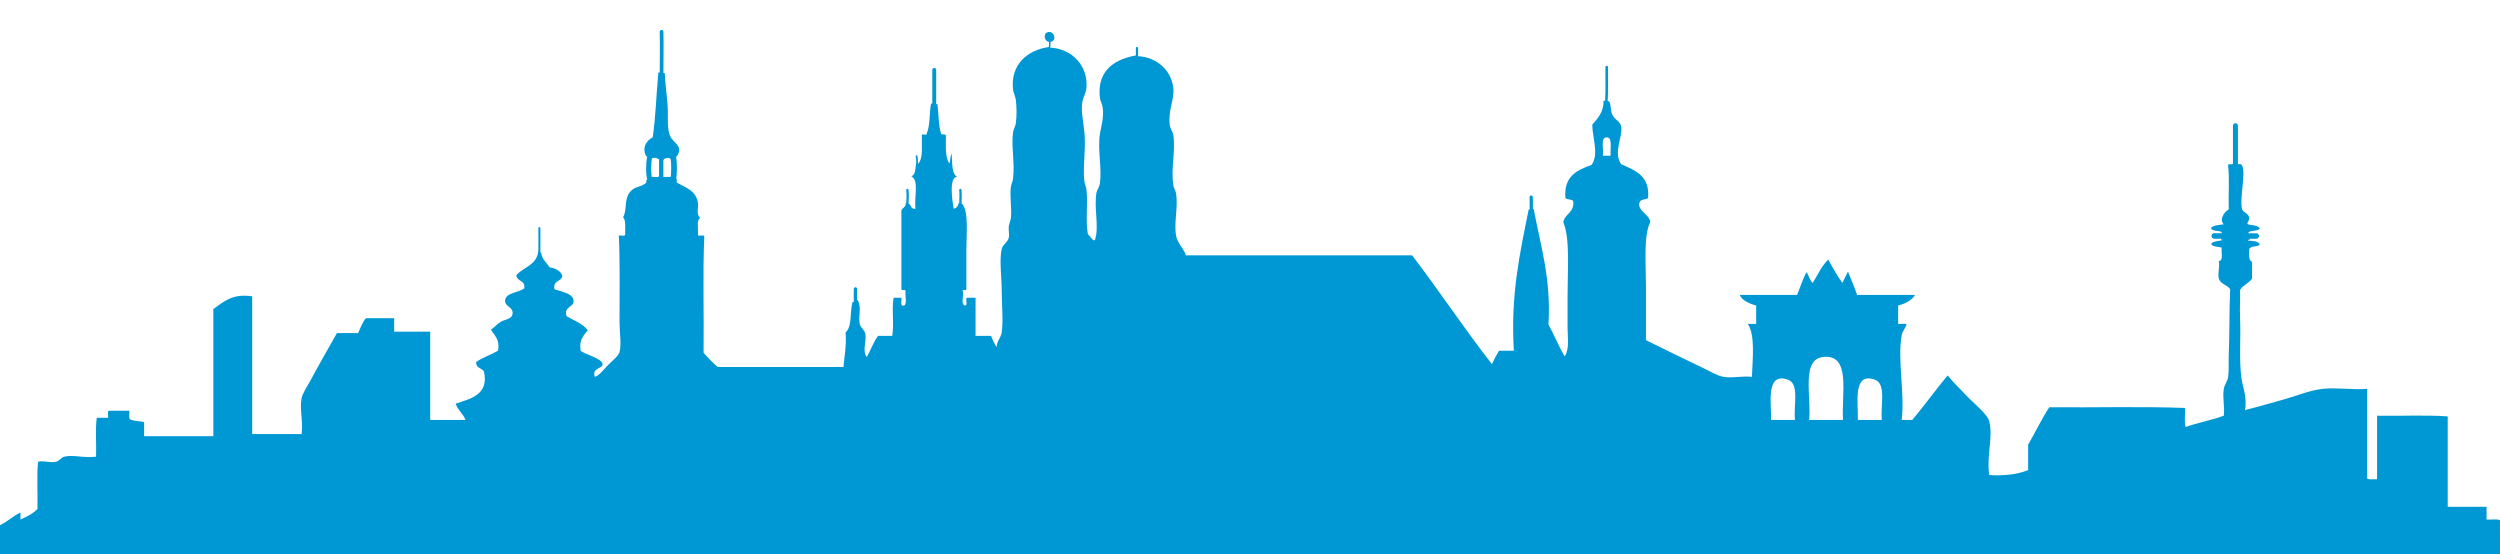 <?xml version="1.0" encoding="utf-8"?>
<!-- Generator: Adobe Illustrator 14.0.0, SVG Export Plug-In . SVG Version: 6.00 Build 43363)  -->
<!DOCTYPE svg PUBLIC "-//W3C//DTD SVG 1.1//EN" "http://www.w3.org/Graphics/SVG/1.1/DTD/svg11.dtd">
<svg version="1.1" id="skyline" xmlns="http://www.w3.org/2000/svg" xmlns:xlink="http://www.w3.org/1999/xlink" x="0px" y="0px"
	 width="849.36px" height="188.275px" viewBox="0 0 849.36 188.275" enable-background="new 0 0 849.36 188.275"
	 xml:space="preserve">
<g>
	<path fill-rule="evenodd" clip-rule="evenodd" fill="#0098d4" d="M849.36,188.275c-283.141,0-566.213,0-849.36,0
		c0-3.28,0-6.56,0-9.84c2.546-1.214,4.414-3.106,6.96-4.32c0,0.801,0,1.601,0,2.4c2.131-0.989,4.258-1.982,5.76-3.6
		c0.16-5.28-0.32-11.2,0.24-16.08c2.163-0.412,4.199,0.56,6.24,0c0.968-0.266,1.582-1.426,2.64-1.681
		c3.143-0.757,6.536,0.547,10.8,0c0.155-4.324-0.314-9.273,0.24-13.199c1.28,0,2.56,0,3.84,0c0.15-0.729-0.308-2.067,0.24-2.4
		c2.32,0,4.64,0,6.96,0c0.089,0.951-0.22,2.3,0.24,2.88c1.238,0.682,3.254,0.586,4.8,0.96c0,1.6,0,3.2,0,4.8c7.84,0,15.68,0,23.52,0
		c0-14.399,0-28.8,0-43.2c3.463-2.376,6.318-5.361,13.2-4.319c0,15.6,0,31.2,0,46.8c5.6,0,11.2,0,16.8,0
		c0.566-4.719-0.783-8.291,0-12.24c0.328-1.651,1.909-3.945,2.88-5.76c2.891-5.401,6.129-11.022,9.12-16.32c2.4,0,4.8,0,7.2,0
		c0.77-1.79,1.471-3.648,2.64-5.04c3.2,0,6.4,0,9.6,0c0,1.521,0,3.04,0,4.561c4.08,0,8.16,0,12.24,0c0,10,0,20,0,30c4,0,8,0,12,0
		c-0.828-2.133-2.605-3.315-3.36-5.521c4.697-1.65,11.497-2.814,9.6-11.04c-0.839-1.081-2.761-1.079-2.64-3.12
		c2.221-1.539,5.053-2.467,7.44-3.84c0.717-3.917-1.265-5.135-2.4-7.199c1.409-0.854,1.873-1.761,3.36-2.641
		c1.144-0.677,3.439-0.976,3.84-2.16c0.966-2.857-2.55-2.779-2.4-5.04c0.178-2.688,4.278-2.589,6.48-4.08
		c0.562-2.962-2.551-2.249-2.64-4.56c2.44-2.76,6.992-3.408,7.44-8.16l0.36,0.48h0.6c0.267,2.373,1.903,3.377,2.88,5.04
		c2.069,0.33,3.695,1.104,4.32,2.88c-0.288,2.112-3.341,1.458-2.64,4.56c2.761,0.953,6.47,1.455,6.48,4.08
		c0.008,2.031-3.478,1.915-2.4,5.04c2.469,1.531,5.517,2.483,7.2,4.8c-1.326,1.795-3.054,3.187-2.4,6.96
		c0.952,1.101,7.368,2.601,7.44,4.561c0.061,1.64-3.702,1.111-2.64,4.319c1.563-0.488,2.872-2.336,4.32-3.84
		c1.029-1.067,3.7-3.173,4.08-4.56c0.708-2.583,0-6.68,0-10.08c0-9.341,0.189-20.9-0.24-29.521c0.664-0.215,2.253,0.493,2.16-0.479
		c-0.076-2.084,0.361-4.682-0.72-5.76c1.547-2.558,0.048-6.443,2.88-9.12c1.48-1.399,3.437-1.099,5.04-2.641c0-0.319,0-0.64,0-0.96
		l1.183,0.12l0.497-1.08c0.808-0.151,2.229,0.31,2.64-0.239l0.72,0.119l0.72,0.12c0.88,0,1.76,0,2.64,0l0.78,0.841l1.14-0.12
		c0,0.399,0,0.8,0,1.199c3.145,1.758,6.622,2.759,7.2,6.96c0.244,1.774-0.686,3.61,0.72,5.04c-1.265,0.896-0.525,3.795-0.72,5.761
		c0.182,0.697,1.978-0.218,2.16,0.479c-0.556,12.725-0.083,26.478-0.24,39.601c1.54,1.66,3.043,3.356,4.8,4.8
		c14.24,0,28.48,0,42.72,0c0.325-3.835,1.079-7.241,0.72-11.76c2.34-1.9,1.351-7.13,2.4-10.32l0.96-0.08l0.72-0.64
		c1.487,2.616,0.158,5.454,0.72,8.159c0.26,1.25,1.695,2.144,1.92,3.36c0.495,2.682-1.17,5.492,0.48,7.92
		c1.332-2.348,2.242-5.118,3.84-7.2c1.6,0,3.2,0,4.8,0c0.713-3.767-0.235-9.194,0.48-12.96c0.88,0,1.76,0,2.64,0
		c0.232,0.968-0.681,3.081,0.96,2.641c1.079-0.682,0.19-3.33,0.48-4.801c0.144-0.943-1.661,0.062-1.44-0.96c0-8.8,0-17.6,0-26.399
		c0.196-1.164,1.627-1.093,1.44-2.641l0.6,0.12l0.6,0.12c0.675,0.605,0.648,1.912,2.16,1.681c-0.555-3.605,1.341-9.662-1.44-11.04
		c1.611-0.47,1.303-2.857,1.68-4.561l0.257,0.429L312,55.556c1.746-1.935,1.068-6.292,1.2-9.84c0.545-0.175,1.872,0.432,1.68-0.48
		c1.18-2.66,0.818-6.861,1.44-10.08l1.08,0.12l1.08,0.12c0.46,3.22,0.31,7.05,1.2,9.84c-0.01,0.891,1.791-0.031,1.68,0.96
		c-0.007,3.527-0.29,7.33,1.2,9.36c0.375-0.985,0.23-2.489,0.72-3.36c0.345,2.935-0.133,6.693,1.92,7.92
		c-2.961-0.094-1.603,8.542-1.2,10.801c0.996-0.205,1.512-0.889,1.68-1.921l0.6,0.12l0.6,0.12c2.274,2.678,1.44,9.836,1.44,15.84
		c0,4.692,0,9.179,0,13.2c0.042,0.682-1.57-0.29-1.2,0.72c0.387,1.453-0.831,4.511,0.72,4.801c1.179,0.059-0.083-2.323,0.72-2.641
		c0.96,0,1.92,0,2.88,0c0,4.32,0,8.641,0,12.96c1.76,0,3.52,0,5.28,0c0.506,1.414,1.146,2.694,1.92,3.841
		c-0.092-1.899,1.382-3.093,1.68-5.04c0.59-3.858,0-9.185,0-14.16c0-4.722-0.857-10.257,0-14.16c0.342-1.555,1.993-2.161,2.4-3.84
		c0.288-1.188-0.157-2.524,0-3.84c0.109-0.924,0.612-1.896,0.72-2.881c0.363-3.315-0.442-6.979,0-10.56
		c0.111-0.901,0.609-1.738,0.72-2.64c0.677-5.491-0.655-11.055,0-15.841c0.155-1.136,0.817-2.076,0.96-3.119
		c0.33-2.409,0.301-5.607,0-7.92c-0.17-1.305-0.84-2.474-0.96-3.601c-0.884-8.302,4.75-13.351,12.24-14.399l0.12,0.359l0.36-0.12
		c7.346,0.353,12.829,6.188,12.24,13.681c-0.126,1.603-1.167,3.164-1.44,5.04c-0.414,2.834,0.347,6.479,0.72,9.84
		c0.613,5.521-0.596,11.825,0,16.8c0.121,1.007,0.624,1.942,0.72,2.88c0.547,5.331-0.394,10.475,0.48,15.12
		c0.657,0.523,1.951,2.767,2.4,1.92c1.496-4.299-0.371-10.545,0.48-15.84c0.194-1.208,0.988-1.876,1.2-3.36
		c0.739-5.172-0.83-11.267,0-16.8c0.318-2.126,1.425-5.379,0.96-8.88c-0.157-1.179-0.833-2.275-0.96-3.36
		c-0.967-8.217,3.71-12.905,12.24-14.399l0.36,0.12l0.36,0.119c6.426,0.396,11.423,4.812,12,11.04c0.351,3.786-1.92,7.704-1.2,12.48
		c0.18,1.193,1.032,2.242,1.2,3.36c0.803,5.358-0.926,11.274,0,17.039c0.167,1.04,0.83,1.897,0.96,2.881
		c0.668,5.046-0.867,10.026,0,14.399c0.434,2.189,2.559,4.318,3.36,6.48c25.601,0,51.199,0,76.8,0
		c9.25,12.109,17.745,24.976,27.12,36.96c0.725-1.596,1.508-3.133,2.4-4.561c1.68,0,3.359,0,5.04,0
		c-1.171-19.06,2.092-33.292,5.04-48l0.874,0.12l0.806-0.359c2.325,12.474,5.979,23.62,5.04,39.359
		c1.965,3.475,3.456,7.424,5.52,10.8c1.677-2.621,0.961-6.332,0.96-9.84c0-3.303,0.001-6.979,0-10.56
		c0-9.075,0.911-19.372-1.439-25.2c0.525-2.994,3.875-3.165,3.359-7.2c-0.562-0.638-2.006-0.394-2.64-0.96
		c-0.661-7.382,3.907-9.533,8.88-11.28c2.587-3.658,0.284-9.089,0.24-13.68c1.808-2.192,3.889-4.111,3.84-8.16l0.96,0.12l0.96,0.12
		c0.81,1.728,0.28,3.147,1.2,4.8c0.893,1.604,2.591,1.989,2.88,3.84c0.558,3.571-2.844,8.728,0,12.721
		c4.77,2.11,9.812,3.947,9.12,11.52c-1.308,0.709-2.421,0.245-2.88,1.44c-1.045,2.721,3.693,4.339,3.6,6.72
		c-2.311,4.789-1.439,13.997-1.439,22.08c0,6.154,0,12.352,0,18c6.441,3.227,12.943,6.358,19.68,9.6
		c2.094,1.008,4.623,2.545,6.72,2.88c3.25,0.521,6.096-0.382,9.601,0c0.187-5.712,1.217-14.332-1.44-18c0.96,0,1.92,0,2.88,0
		c0-2.079,0-4.159,0-6.239c-2.295-0.587-5.121-1.917-5.52-3.601c6.479,0,12.96,0,19.439,0c1.014-2.586,1.927-5.273,3.12-7.68
		c0.933,0.987,1.097,2.743,2.16,3.6c1.724-2.676,3.03-5.77,5.28-7.92c1.499,2.741,3.031,5.449,4.8,7.92
		c0.661-1.259,1.251-2.589,1.92-3.84c1.027,2.652,2.15,5.21,3.12,7.92c6.561,0,13.12,0,19.68,0c-1.18,1.939-3.312,2.927-5.76,3.601
		c0,2.08,0,4.16,0,6.239c0.887,0.153,2.391-0.311,2.88,0.24c-0.408,1.18-1.45,2.319-1.68,3.601c-1.5,8.361,1.121,19.887,0,28.8
		c1.2,0,2.399,0,3.6,0c4.133-4.907,7.891-10.189,12-15.12c2.041,2.469,4.519,4.896,7.2,7.68c1.8,1.868,6.365,5.528,6.96,7.92
		c1.369,5.504-1.01,11.678,0,18.24c5.263,0.303,9.675-0.246,13.2-1.68c0-2.88,0-5.76,0-8.641c2.455-4.185,4.553-8.728,7.2-12.72
		c15.28,0.16,31.199-0.32,46.08,0.24c0.158,2.081-0.318,4.798,0.239,6.479c4.119-1.481,8.875-2.324,12.96-3.84
		c0.378-3.004-0.5-6.138,0-9.12c0.245-1.455,1.259-2.609,1.44-3.84c0.383-2.596,0.131-5.445,0.24-7.92
		c0.32-7.289,0.121-14.378,0.479-22.08c-0.835-1.44-3.249-1.68-3.84-3.6c-0.491-1.597,0.351-3.601,0-6
		c1.702-0.139,0.694-2.986,0.96-4.561c-1.262-0.338-2.99-0.21-3.6-1.199c0.688-1.152,2.783-0.897,4.08-1.44
		c-0.341,0.021-0.68,0.04-0.721-0.24l0.36-1.053l-0.12-1.107c0.139-0.943-3.501-0.174-3.6-1.68c0.924-0.915,2.722-0.958,4.319-1.2
		c-1.595-1.406,0.007-4.156,1.681-5.04c-0.156-4.963,0.314-10.555-0.24-15.12c0.203-0.517,1.53,0.091,1.68-0.479l0.84,0.12
		l0.841,0.12c0.742-0.103,1.146-0.076,1.439,0.479c1.311,2.488-1.006,11.8,0,14.88c0.582,1.229,2.21,1.301,2.4,2.88
		c0.118,0.984-1,1.686-0.48,2.16c1.383,0.458,3.467,0.214,4.08,1.44c-0.577,1.026-3.871,0.603-3.84,1.439l-0.12,1.16l0.601,1
		c-0.055,0.346-0.717,0.084-0.721,0.48c1.657,0.183,3.615,0.065,4.08,1.439c-0.91,0.77-3.031,0.329-3.6,1.44
		c0.034,1.726-0.381,3.9,0.96,4.32c0,1.92,0,3.84,0,5.76c-1.072,1.567-3.083,2.196-4.08,3.84c0.102,2.977-0.135,6.149,0,9.12
		c0.323,7.114-0.392,14.513,0.479,20.88c0.354,2.579,2.034,6.701,1.2,10.8c4.479-1.088,8.771-2.378,13.2-3.6
		c4.212-1.162,8.695-3.101,13.2-3.601c4.77-0.529,9.475,0.387,15.12,0c0,10.16,0,20.32,0,30.48c0.717,0.482,2.264,0.136,3.359,0.24
		c0-7.2,0-14.4,0-21.601c7.921,0.16,16.48-0.319,24,0.24c0,10.24,0,20.48,0,30.72c4.4,0,8.801,0,13.2,0c0,1.44,0,2.88,0,4.32
		c1.443,0.157,3.517-0.316,4.561,0.24C849.36,180.596,849.36,184.436,849.36,188.275z M545.76,46.676
		c-2.067,0.16-0.892,3.663-1.2,6.24c0.881,0,1.761,0,2.641,0C546.991,50.223,547.963,46.505,545.76,46.676z M619.2,121.315
		c-7.285,1.005-3.739,13.488-4.561,21.36c3.84,0,7.681,0,11.521,0C625.546,133.993,629.077,119.954,619.2,121.315z M607.44,128.995
		c-8.002-2.857-5.391,9.374-5.761,13.681c2.721,0,5.44,0,8.16,0C609.284,137.79,611.456,130.43,607.44,128.995z M636.96,128.995
		c-7.524-2.687-5.655,7.718-5.76,13.681c2.72,0,5.439,0,8.16,0C638.802,137.791,640.979,130.431,636.96,128.995z"/>
	<path fill-rule="evenodd" clip-rule="evenodd" fill="#0098d4" d="M220.74,53.035l-1.14,0.12c-1.625-2.738-0.021-5.515,2.16-6.479
		c1.016-6.984,1.218-14.782,1.92-22.08l1.08,0.12l1.08,0.12c0.14,3.354,0.666,6.926,0.96,10.8c0.283,3.729-0.328,8.206,0.96,10.8
		c1.027,2.067,4.604,3.289,2.16,6.72h-1.2l-0.72,0.96c-0.608-0.842-2.213-0.465-2.64,0.24l-0.72-0.96l-0.96,0.72
		c-0.319-0.484-1.605-0.725-2.16-0.239L220.74,53.035z"/>
	<path fill-rule="evenodd" clip-rule="evenodd" fill="#0098d4" d="M356.64,13.796l-0.24,0.479c-1.152-0.229-1.863-1.562-1.2-2.88
		c2.363-2.028,4.478,2.261,1.68,2.88L356.64,13.796z"/>
	<g>
		<path fill-rule="evenodd" clip-rule="evenodd" fill="#0098d4" stroke="#0098d4" stroke-width="0.688" stroke-linecap="round" d="
			M183.24,85.796c0.03-2.757,0.042-5.505,0-8.28"/>
		<path fill-rule="evenodd" clip-rule="evenodd" fill="#0098d4" stroke="#0098d4" stroke-width="1.711" stroke-linecap="round" d="
			M220.783,61.195c-0.579-2.586-0.51-5.546-0.042-8.16"/>
		<path fill-rule="evenodd" clip-rule="evenodd" fill="#0098d4" stroke="#0098d4" stroke-width="1.255" stroke-linecap="round" d="
			M224.76,24.716c0.009-4.652,0.126-9.277,0-13.92"/>
		<path fill-rule="evenodd" clip-rule="evenodd" fill="#0098d4" stroke="#0098d4" stroke-width="1.132" stroke-linecap="round" d="
			M290.64,102.516c-0.026-1.454-0.046-2.904,0-4.36"/>
		<path fill-rule="evenodd" clip-rule="evenodd" fill="#0098d4" stroke="#0098d4" stroke-width="0.784" stroke-linecap="round" d="
			M308.28,69.115c0.115-1.519,0.134-3.045,0-4.56"/>
		<path fill-rule="evenodd" clip-rule="evenodd" fill="#0098d4" stroke="#0098d4" stroke-width="0.59" stroke-linecap="round" d="
			M311.4,53.035c0.148,0.853,0.307,1.828,0.137,2.709"/>
		<path fill-rule="evenodd" clip-rule="evenodd" fill="#0098d4" stroke="#0098d4" stroke-width="1.323" stroke-linecap="round" d="
			M317.4,35.275c-0.041-3.836,0.047-7.707,0-11.52"/>
		<path fill-rule="evenodd" clip-rule="evenodd" fill="#0098d4" stroke="#0098d4" stroke-width="0.799" stroke-linecap="round" d="
			M326.28,69.115c0.054-1.518,0.13-3.046,0-4.56"/>
		<path fill-rule="evenodd" clip-rule="evenodd" fill="#0098d4" stroke="#0098d4" stroke-width="0.509" stroke-linecap="round" d="
			M356.52,16.315c0.239-0.811,0.065-1.685,0.12-2.52"/>
		<path fill-rule="evenodd" clip-rule="evenodd" fill="#0098d4" stroke="#0098d4" stroke-width="0.755" stroke-linecap="round" d="
			M386.28,18.956c0-0.881,0-1.761,0-2.641"/>
		<path fill-rule="evenodd" clip-rule="evenodd" fill="#0098d4" stroke="#0098d4" stroke-width="1.108" stroke-linecap="round" d="
			M520.234,71.275c-0.051-1.453,0.094-2.894-0.034-4.319"/>
		<path fill-rule="evenodd" clip-rule="evenodd" fill="#0098d4" stroke="#0098d4" stroke-width="0.888" stroke-linecap="round" d="
			M545.76,34.315c0.253-3.815,0.06-7.683,0.12-11.52"/>
		<path fill-rule="evenodd" clip-rule="evenodd" fill="#0098d4" stroke="#0098d4" stroke-width="1.891" stroke-linecap="round" d="
			M752.28,80.155c0.871,0.124,1.759-0.052,2.64,0.027"/>
		<path fill-rule="evenodd" clip-rule="evenodd" fill="#0098d4" stroke="#0098d4" stroke-width="1.689" stroke-linecap="round" d="
			M759.479,55.676c0-4.32,0-8.641,0-12.96"/>
		<path fill-rule="evenodd" clip-rule="evenodd" fill="#0098d4" stroke="#0098d4" stroke-width="1.87" stroke-linecap="round" d="
			M766.547,80.183c-0.913,0.094-1.832-0.085-2.747,0.053"/>
		<path fill-rule="evenodd" clip-rule="evenodd" fill="#0098d4" stroke="#0098d4" stroke-width="1.455" stroke-linecap="round" d="
			M224.64,59.995c0-2.199,0-4.399,0-6.6"/>
		<path fill-rule="evenodd" clip-rule="evenodd" fill="#0098d4" stroke="#0098d4" stroke-width="1.938" stroke-linecap="round" d="
			M228.78,60.956c0.261-2.548,0.367-5.275-0.06-7.801"/>
	</g>
</g>
</svg>
